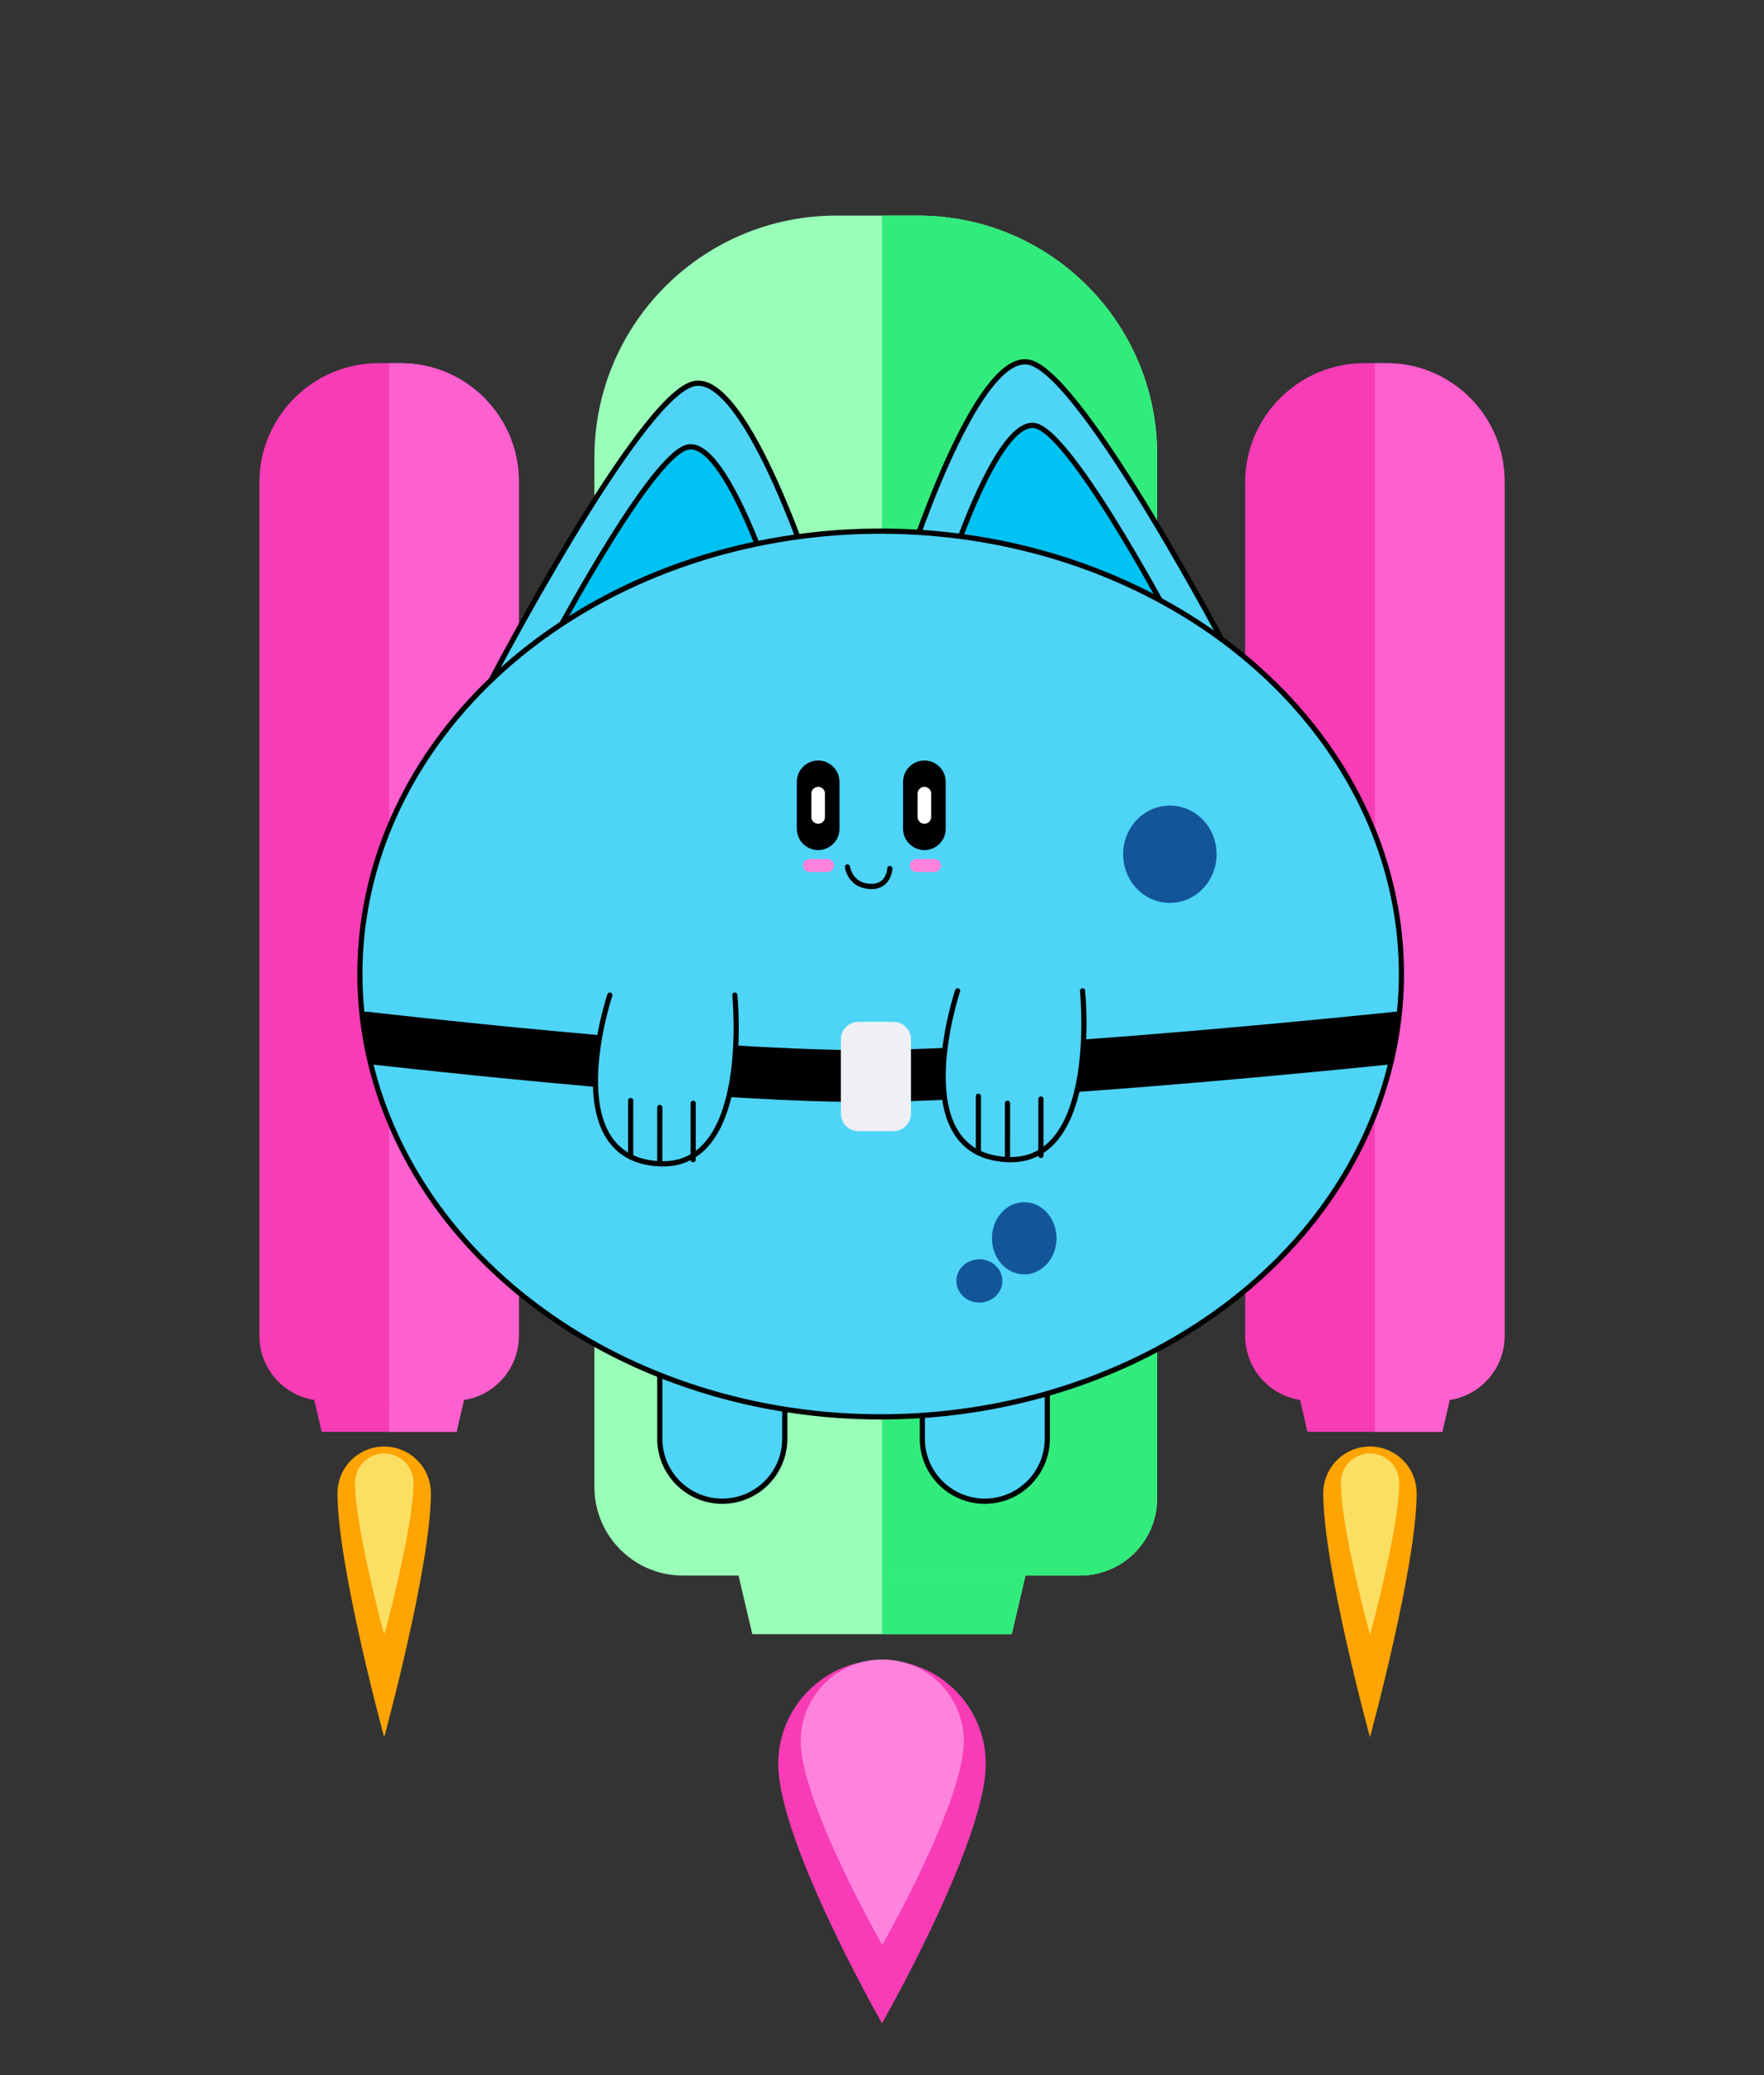 <?xml version="1.0" encoding="UTF-8" standalone="no"?>
<!DOCTYPE svg PUBLIC "-//W3C//DTD SVG 1.1//EN" "http://www.w3.org/Graphics/SVG/1.1/DTD/svg11.dtd">
<svg width="100%" height="100%" viewBox="0 0 340 400" version="1.1" xmlns="http://www.w3.org/2000/svg" xmlns:xlink="http://www.w3.org/1999/xlink" xml:space="preserve" xmlns:serif="http://www.serif.com/" style="fill-rule:evenodd;clip-rule:evenodd;stroke-linecap:round;stroke-linejoin:round;stroke-miterlimit:1.5;">
    <rect x="0" y="0" width="340" height="400" fill="#333333" stroke="none"/>
    <g id="muffy" transform="matrix(1,0,0,1,-580,-920)">
        <rect x="580" y="920" width="340" height="400" style="fill:none;"/>
        <g id="jtpack">
            <g transform="matrix(1,0,0,1,580,913.704)">
                <path d="M200,300L195,321.296L145,321.296L140,300L200,300Z" style="fill:rgb(153,255,184);"/>
                <clipPath id="_clip1">
                    <path d="M200,300L195,321.296L145,321.296L140,300L200,300Z"/>
                </clipPath>
                <g clip-path="url(#_clip1)">
                    <g transform="matrix(1,0,0,1,0,6.296)">
                        <rect x="170" y="300" width="35" height="20" style="fill:rgb(49,236,124);"/>
                    </g>
                </g>
            </g>
            <g transform="matrix(1.391,0,0,1,501.687,898.526)">
                <path d="M216.637,109.109L216.637,310.3C216.637,318.512 211.846,325.178 205.945,325.178L150.928,325.178C144.159,325.178 138.663,317.531 138.663,308.112L138.663,109.652C138.663,83.924 153.674,63.036 172.164,63.036L183.527,63.036C201.801,63.036 216.637,83.681 216.637,109.109Z" style="fill:rgb(153,255,184);"/>
                <clipPath id="_clip2">
                    <path d="M216.637,109.109L216.637,310.3C216.637,318.512 211.846,325.178 205.945,325.178L150.928,325.178C144.159,325.178 138.663,317.531 138.663,308.112L138.663,109.652C138.663,83.924 153.674,63.036 172.164,63.036L183.527,63.036C201.801,63.036 216.637,83.681 216.637,109.109Z"/>
                </clipPath>
                <g clip-path="url(#_clip2)">
                    <g transform="matrix(0.719,0,0,1,60.292,15.026)">
                        <rect x="164.418" y="24.042" width="88.059" height="310.079" style="fill:rgb(49,236,124);"/>
                    </g>
                </g>
            </g>
            <g id="plume">
                <g transform="matrix(1,0,0,-1,580,1630)">
                    <path d="M170,320C170,320 190,355 190,370C190,381.038 181.038,390 170,390C158.962,390 150,381.038 150,370C150,355 170,320 170,320Z" style="fill:rgb(248,60,182);"/>
                </g>
                <g transform="matrix(0.786,1.40868e-32,1.40868e-32,-0.786,616.429,1546.43)">
                    <path d="M170,320C170,320 190,355 190,370C190,381.038 181.038,390 170,390C158.962,390 150,381.038 150,370C150,355 170,320 170,320Z" style="fill:rgb(255,131,220);"/>
                </g>
            </g>
        </g>
        <g id="jetpack" transform="matrix(1,0,0,1,-10,-10)">
            <g transform="matrix(1,0,0,1,579,920)">
                <path d="M292,273L289,286L263,286L260,273L292,273Z" style="fill:rgb(248,60,182);"/>
                <clipPath id="_clip3">
                    <path d="M292,273L289,286L263,286L260,273L292,273Z"/>
                </clipPath>
                <g clip-path="url(#_clip3)">
                    <g transform="matrix(1,0,0,1,1,0)">
                        <rect x="275" y="263" width="19" height="29" style="fill:rgb(255,96,207);"/>
                    </g>
                </g>
            </g>
            <g transform="matrix(1,0,0,1,580,920)">
                <path d="M300,102.786L300,267.5C300,274.399 294.399,280 287.5,280L262.5,280C255.601,280 250,274.399 250,267.5L250,103C250,90.306 260.306,80 273,80L277.214,80C289.79,80 300,90.21 300,102.786Z" style="fill:rgb(248,60,182);"/>
                <clipPath id="_clip4">
                    <path d="M300,102.786L300,267.5C300,274.399 294.399,280 287.5,280L262.5,280C255.601,280 250,274.399 250,267.5L250,103C250,90.306 260.306,80 273,80L277.214,80C289.79,80 300,90.21 300,102.786Z"/>
                </clipPath>
                <g clip-path="url(#_clip4)">
                    <g transform="matrix(1,0,0,1,5,3.148)">
                        <rect x="270" y="60" width="50" height="233.704" style="fill:rgb(255,96,207);"/>
                    </g>
                </g>
            </g>
            <g id="plume1" serif:id="plume">
                <g transform="matrix(1.059,0,0,-0.862,564.412,1513.98)">
                    <path d="M273.5,289C273.5,289 282,327.187 282,343.554C282,349.319 278.191,354 273.5,354C268.809,354 265,349.319 265,343.554C265,327.187 273.5,289 273.5,289Z" style="fill:rgb(255,164,2);"/>
                </g>
                <g transform="matrix(0.662,0,0,-0.538,673.007,1400.62)">
                    <path d="M273.5,289C273.5,289 282,327.187 282,343.554C282,349.319 278.191,354 273.5,354C268.809,354 265,349.319 265,343.554C265,327.187 273.5,289 273.5,289Z" style="fill:rgb(251,223,99);"/>
                </g>
            </g>
        </g>
        <g id="jetpack1" serif:id="jetpack" transform="matrix(1,0,0,1,-200,-10)">
            <g transform="matrix(1,0,0,1,579,920)">
                <path d="M292,273L289,286L263,286L260,273L292,273Z" style="fill:rgb(248,60,182);"/>
                <clipPath id="_clip5">
                    <path d="M292,273L289,286L263,286L260,273L292,273Z"/>
                </clipPath>
                <g clip-path="url(#_clip5)">
                    <g transform="matrix(1,0,0,1,1,0)">
                        <rect x="275" y="263" width="19" height="29" style="fill:rgb(255,96,207);"/>
                    </g>
                </g>
            </g>
            <g transform="matrix(1,0,0,1,580,920)">
                <path d="M300,102.786L300,267.5C300,274.399 294.399,280 287.5,280L262.5,280C255.601,280 250,274.399 250,267.5L250,103C250,90.306 260.306,80 273,80L277.214,80C289.79,80 300,90.21 300,102.786Z" style="fill:rgb(248,60,182);"/>
                <clipPath id="_clip6">
                    <path d="M300,102.786L300,267.5C300,274.399 294.399,280 287.5,280L262.5,280C255.601,280 250,274.399 250,267.5L250,103C250,90.306 260.306,80 273,80L277.214,80C289.79,80 300,90.21 300,102.786Z"/>
                </clipPath>
                <g clip-path="url(#_clip6)">
                    <g transform="matrix(1,0,0,1,5,3.148)">
                        <rect x="270" y="60" width="50" height="233.704" style="fill:rgb(255,96,207);"/>
                    </g>
                </g>
            </g>
            <g id="plume2" serif:id="plume">
                <g transform="matrix(1.059,0,0,-0.862,564.412,1513.98)">
                    <path d="M273.5,289C273.5,289 282,327.187 282,343.554C282,349.319 278.191,354 273.5,354C268.809,354 265,349.319 265,343.554C265,327.187 273.5,289 273.5,289Z" style="fill:rgb(255,164,2);"/>
                </g>
                <g transform="matrix(0.662,0,0,-0.538,673.007,1400.62)">
                    <path d="M273.5,289C273.5,289 282,327.187 282,343.554C282,349.319 278.191,354 273.5,354C268.809,354 265,349.319 265,343.554C265,327.187 273.5,289 273.5,289Z" style="fill:rgb(251,223,99);"/>
                </g>
            </g>
        </g>
        <g transform="matrix(0.803,0,0,0.813,151.505,184.993)">
            <g id="left-ear" serif:id="left ear" transform="matrix(1,0,0,1,-20,15.075)">
                <g transform="matrix(1,0,0,1,580,920)">
                    <path d="M91.637,130C91.637,130 126.94,63.333 140,60C153.06,56.667 170,110 170,110" style="fill:rgb(77,212,247);stroke:black;stroke-width:1.24px;"/>
                </g>
                <g transform="matrix(0.715,0,0,0.715,618.468,952.138)">
                    <path d="M91.637,130C91.637,130 126.94,63.333 140,60C153.06,56.667 170,110 170,110" style="fill:rgb(0,194,243);stroke:black;stroke-width:1.73px;"/>
                </g>
            </g>
            <g id="right-ear" serif:id="right ear" transform="matrix(-1,0,0,1,1500.82,10)">
                <g transform="matrix(1,0,0,1,580,920)">
                    <path d="M91.637,130C91.637,130 126.94,63.333 140,60C153.06,56.667 170,110 170,110" style="fill:rgb(77,212,247);stroke:black;stroke-width:1.24px;"/>
                </g>
                <g transform="matrix(0.715,0,0,0.715,618.468,952.138)">
                    <path d="M91.637,130C91.637,130 126.94,63.333 140,60C153.06,56.667 170,110 170,110" style="fill:rgb(0,194,243);stroke:black;stroke-width:1.73px;"/>
                </g>
            </g>
            <g id="left-leg" serif:id="left leg" transform="matrix(1,0,0,1,591.989,920)">
                <path d="M130,294.82L130,325.18C130,333.359 123.279,340 115,340C106.721,340 100,333.359 100,325.18L100,294.82C100,286.641 106.721,280 115,280C123.279,280 130,286.641 130,294.82Z" style="fill:rgb(77,212,247);stroke:black;stroke-width:1.24px;"/>
            </g>
            <g id="right-leg" serif:id="right leg" transform="matrix(1,0,0,1,655,920)">
                <path d="M130,294.82L130,325.18C130,333.359 123.279,340 115,340C106.721,340 100,333.359 100,325.18L100,294.82C100,286.641 106.721,280 115,280C123.279,280 130,286.641 130,294.82Z" style="fill:rgb(77,212,247);stroke:black;stroke-width:1.24px;"/>
            </g>
            <g id="body" transform="matrix(1,0,0,1,580,920)">
                <ellipse cx="165" cy="215" rx="125" ry="105" style="fill:rgb(77,212,247);"/>
                <clipPath id="_clip7">
                    <ellipse cx="165" cy="215" rx="125" ry="105"/>
                </clipPath>
                <g clip-path="url(#_clip7)">
                    <g id="belt" transform="matrix(1.245,0,0,1.23,-768.592,-1147.51)">
                        <g transform="matrix(1,0,0,1,580,920)">
                            <path d="M70.589,200C70.589,200 134.101,207.394 166,207.394C199.137,207.394 269.411,200 269.411,200" style="fill:none;stroke:black;stroke-width:10px;"/>
                        </g>
                        <g transform="matrix(0.751,0,0,0.751,625.042,972.805)">
                            <path d="M174,196.438L174,215.5C174,217.984 171.984,220 169.5,220L160.5,220C158.016,220 156,217.984 156,215.5L156,196.438C156,193.955 158.016,191.938 160.5,191.938L169.5,191.938C171.984,191.938 174,193.955 174,196.438Z" style="fill:rgb(238,240,245);"/>
                        </g>
                    </g>
                </g>
                <ellipse cx="165" cy="215" rx="125" ry="105" style="fill:none;stroke:black;stroke-width:1.24px;"/>
            </g>
            <g id="left-hand" serif:id="left hand">
                <g transform="matrix(1,0,0,1,580,920)">
                    <path d="M100,220C100,220 86.781,258.904 111.989,260C134.257,260.968 130,220 130,220" style="fill:rgb(77,212,247);stroke:black;stroke-width:1.24px;"/>
                </g>
                <g transform="matrix(1,0,0,1,580,920)">
                    <path d="M104.992,258.366L105,245" style="fill:none;stroke:black;stroke-width:1.24px;"/>
                </g>
                <g transform="matrix(1,0,0,1,586.989,921.634)">
                    <path d="M104.992,258.366L105,245" style="fill:none;stroke:black;stroke-width:1.24px;"/>
                </g>
                <g transform="matrix(1,-1.58727e-16,-1.58836e-16,1,595.008,920.651)">
                    <path d="M104.992,258.366L105,245" style="fill:none;stroke:black;stroke-width:1.24px;"/>
                </g>
            </g>
            <g id="right-hand" serif:id="right hand" transform="matrix(1,0,0,1,83.464,-1)">
                <g transform="matrix(1,0,0,1,580,920)">
                    <path d="M100,220C100,220 86.781,258.904 111.989,260C134.257,260.968 130,220 130,220" style="fill:rgb(77,212,247);stroke:black;stroke-width:1.24px;"/>
                </g>
                <g transform="matrix(1,0,0,1,580,920)">
                    <path d="M104.992,258.366L105,245" style="fill:none;stroke:black;stroke-width:1.24px;"/>
                </g>
                <g transform="matrix(1,0,0,1,586.989,921.634)">
                    <path d="M104.992,258.366L105,245" style="fill:none;stroke:black;stroke-width:1.24px;"/>
                </g>
                <g transform="matrix(1,-1.58727e-16,-1.58836e-16,1,595.008,920.651)">
                    <path d="M104.992,258.366L105,245" style="fill:none;stroke:black;stroke-width:1.24px;"/>
                </g>
            </g>
            <g id="face-happy" serif:id="face happy">
                <g id="left-ear1" serif:id="left ear" transform="matrix(1,0,0,1,5.5,0)">
                    <g transform="matrix(1,0,0,1,580,925)">
                        <path d="M149,164.446L149,175.554C149,178.008 146.984,180 144.5,180C142.016,180 140,178.008 140,175.554L140,164.446C140,161.992 142.016,160 144.5,160C146.984,160 149,161.992 149,164.446Z" style="stroke:black;stroke-width:1.24px;"/>
                    </g>
                    <g transform="matrix(0.5,0,0,0.5,652.25,1010)">
                        <path d="M149,164.446L149,175.554C149,178.008 146.984,180 144.5,180C142.016,180 140,178.008 140,175.554L140,164.446C140,161.992 142.016,160 144.5,160C146.984,160 149,161.992 149,164.446Z" style="fill:white;stroke:black;stroke-width:2.47px;"/>
                    </g>
                </g>
                <g id="left-ear2" serif:id="left ear" transform="matrix(1,0,0,1,31,0)">
                    <g transform="matrix(1,0,0,1,580,925)">
                        <path d="M149,164.446L149,175.554C149,178.008 146.984,180 144.5,180C142.016,180 140,178.008 140,175.554L140,164.446C140,161.992 142.016,160 144.5,160C146.984,160 149,161.992 149,164.446Z" style="stroke:black;stroke-width:1.24px;"/>
                    </g>
                    <g transform="matrix(0.5,0,0,0.5,652.25,1010)">
                        <path d="M149,164.446L149,175.554C149,178.008 146.984,180 144.5,180C142.016,180 140,178.008 140,175.554L140,164.446C140,161.992 142.016,160 144.5,160C146.984,160 149,161.992 149,164.446Z" style="fill:white;stroke:black;stroke-width:2.47px;"/>
                    </g>
                </g>
                <g id="mouth" transform="matrix(1,0,0,1,580,920)">
                    <path d="M157.035,189.623C157.035,189.623 157.576,193.871 162.262,194.228C167.043,194.593 167.209,189.985 167.209,189.985" style="fill:none;stroke:black;stroke-width:1.24px;"/>
                </g>
                <g transform="matrix(0.717,0,0,0.607,623.993,994.156)">
                    <path d="M153.176,189.662C153.176,191.053 152.208,192.183 151.016,192.183L144.911,192.183C143.72,192.183 142.752,191.053 142.752,189.662C142.752,188.27 143.72,187.14 144.911,187.14L151.016,187.14C152.208,187.14 153.176,188.27 153.176,189.662Z" style="fill:rgb(255,131,220);"/>
                </g>
                <g transform="matrix(0.717,0,0,0.607,649.657,994.156)">
                    <path d="M153.176,189.662C153.176,191.053 152.208,192.183 151.016,192.183L144.911,192.183C143.72,192.183 142.752,191.053 142.752,189.662C142.752,188.27 143.72,187.14 144.911,187.14L151.016,187.14C152.208,187.14 153.176,188.27 153.176,189.662Z" style="fill:rgb(255,131,220);"/>
                </g>
            </g>
            <g transform="matrix(1.245,0,0,1.23,-188.592,-227.513)">
                <g transform="matrix(1,0,0,1,580,920)">
                    <ellipse cx="225.633" cy="164.648" rx="9.013" ry="9.381" style="fill:rgb(18,86,153);"/>
                </g>
                <g transform="matrix(0.691,0,0,0.742,621.644,1036.51)">
                    <ellipse cx="225.633" cy="164.648" rx="9.013" ry="9.381" style="fill:rgb(18,86,153);"/>
                </g>
                <g transform="matrix(0.492,0,0,0.445,657.891,1093.63)">
                    <ellipse cx="225.633" cy="164.648" rx="9.013" ry="9.381" style="fill:rgb(18,86,153);"/>
                </g>
            </g>
        </g>
    </g>
</svg>
